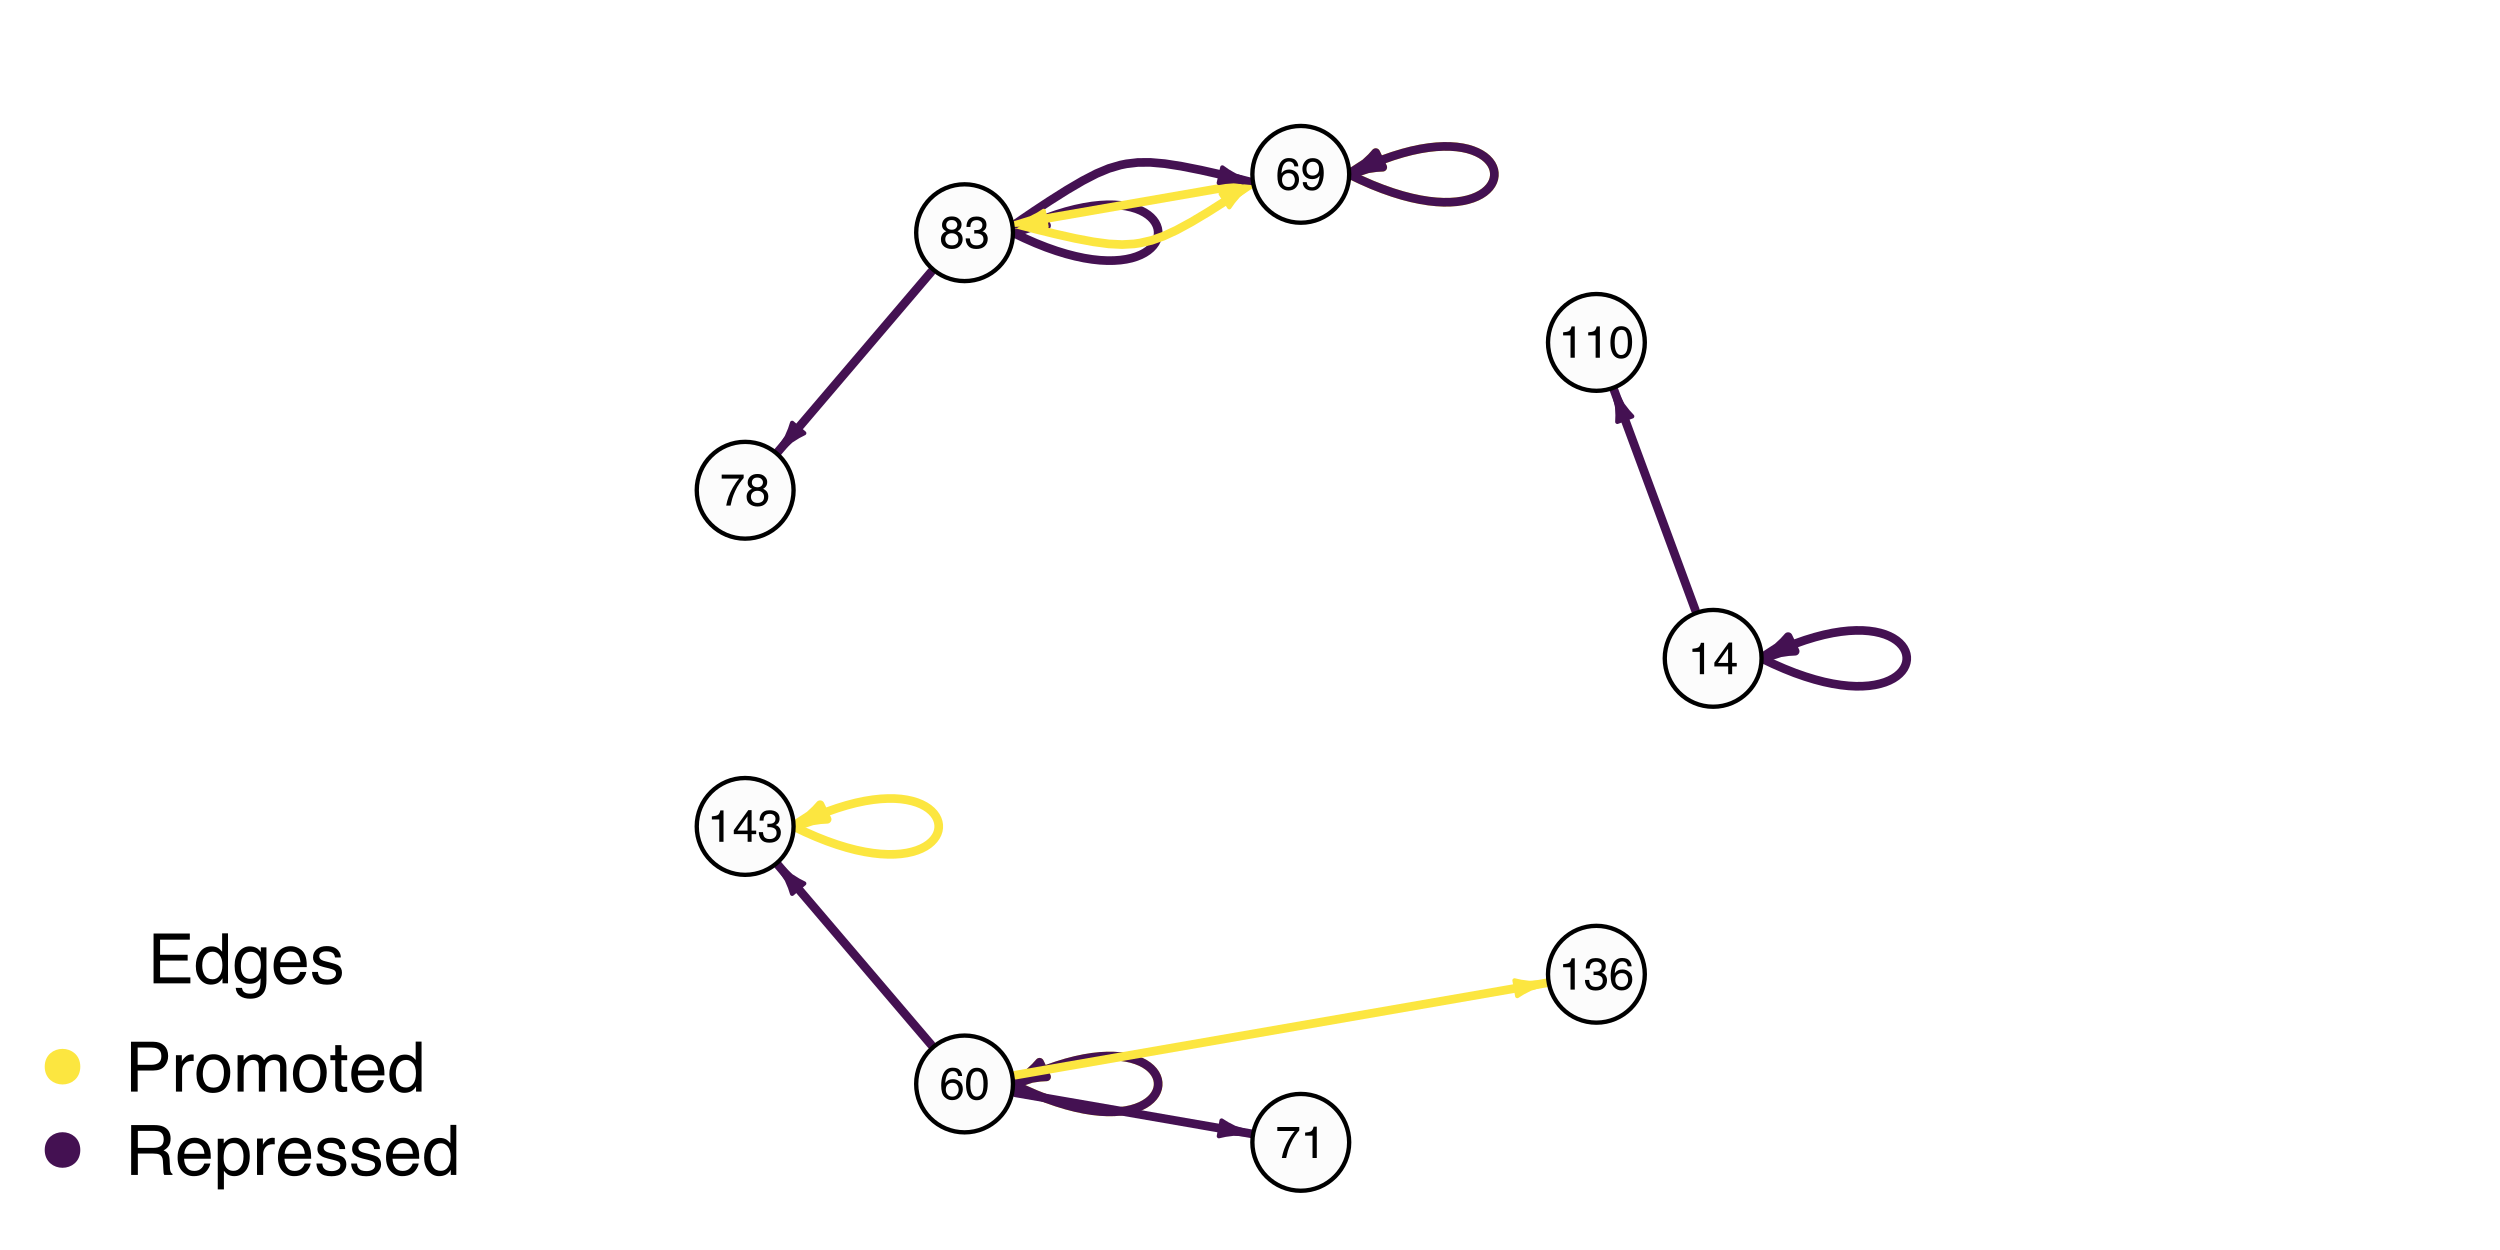 <?xml version="1.0" encoding="UTF-8"?>
<svg xmlns="http://www.w3.org/2000/svg" xmlns:xlink="http://www.w3.org/1999/xlink" width="432pt" height="216pt" viewBox="0 0 432 216" version="1.1">
<defs>
<g>
<symbol overflow="visible" id="glyph0-0">
<path style="stroke:none;" d="M 0.25 0 L 0.25 -5.594 L 4.688 -5.594 L 4.688 0 Z M 3.984 -0.703 L 3.984 -4.891 L 0.953 -4.891 L 0.953 -0.703 Z M 3.984 -0.703 "/>
</symbol>
<symbol overflow="visible" id="glyph0-1">
<path style="stroke:none;" d="M 0.75 -3.859 L 0.75 -4.391 C 1.238 -4.43 1.582 -4.508 1.781 -4.625 C 1.977 -4.738 2.125 -5.004 2.219 -5.422 L 2.766 -5.422 L 2.766 0 L 2.031 0 L 2.031 -3.859 Z M 0.75 -3.859 "/>
</symbol>
<symbol overflow="visible" id="glyph0-2">
<path style="stroke:none;" d="M 2.578 -1.938 L 2.578 -4.406 L 0.828 -1.938 Z M 2.594 0 L 2.594 -1.328 L 0.203 -1.328 L 0.203 -2 L 2.703 -5.469 L 3.281 -5.469 L 3.281 -1.938 L 4.078 -1.938 L 4.078 -1.328 L 3.281 -1.328 L 3.281 0 Z M 2.594 0 "/>
</symbol>
<symbol overflow="visible" id="glyph0-3">
<path style="stroke:none;" d="M 2.109 -5.453 C 2.816 -5.453 3.328 -5.16 3.641 -4.578 C 3.879 -4.129 4 -3.516 4 -2.734 C 4 -1.992 3.891 -1.379 3.672 -0.891 C 3.348 -0.191 2.828 0.156 2.109 0.156 C 1.453 0.156 0.961 -0.129 0.641 -0.703 C 0.379 -1.18 0.25 -1.816 0.25 -2.609 C 0.25 -3.234 0.328 -3.766 0.484 -4.203 C 0.785 -5.035 1.328 -5.453 2.109 -5.453 Z M 2.094 -0.469 C 2.457 -0.469 2.742 -0.625 2.953 -0.938 C 3.16 -1.258 3.266 -1.848 3.266 -2.703 C 3.266 -3.328 3.188 -3.836 3.031 -4.234 C 2.883 -4.629 2.594 -4.828 2.156 -4.828 C 1.75 -4.828 1.453 -4.641 1.266 -4.266 C 1.078 -3.891 0.984 -3.332 0.984 -2.594 C 0.984 -2.031 1.047 -1.582 1.172 -1.25 C 1.348 -0.727 1.656 -0.469 2.094 -0.469 Z M 2.094 -0.469 "/>
</symbol>
<symbol overflow="visible" id="glyph0-4">
<path style="stroke:none;" d="M 2.281 -5.469 C 2.883 -5.469 3.305 -5.312 3.547 -5 C 3.785 -4.688 3.906 -4.363 3.906 -4.031 L 3.234 -4.031 C 3.191 -4.238 3.129 -4.406 3.047 -4.531 C 2.879 -4.758 2.629 -4.875 2.297 -4.875 C 1.91 -4.875 1.602 -4.695 1.375 -4.344 C 1.156 -3.988 1.031 -3.484 1 -2.828 C 1.156 -3.055 1.352 -3.227 1.594 -3.344 C 1.812 -3.438 2.055 -3.484 2.328 -3.484 C 2.785 -3.484 3.18 -3.336 3.516 -3.047 C 3.859 -2.754 4.031 -2.32 4.031 -1.75 C 4.031 -1.25 3.867 -0.805 3.547 -0.422 C 3.223 -0.047 2.766 0.141 2.172 0.141 C 1.66 0.141 1.219 -0.051 0.844 -0.438 C 0.477 -0.82 0.297 -1.473 0.297 -2.391 C 0.297 -3.066 0.379 -3.645 0.547 -4.125 C 0.859 -5.02 1.438 -5.469 2.281 -5.469 Z M 2.234 -0.469 C 2.586 -0.469 2.852 -0.586 3.031 -0.828 C 3.219 -1.078 3.312 -1.363 3.312 -1.688 C 3.312 -1.969 3.227 -2.234 3.062 -2.484 C 2.906 -2.734 2.617 -2.859 2.203 -2.859 C 1.898 -2.859 1.641 -2.758 1.422 -2.562 C 1.203 -2.375 1.094 -2.082 1.094 -1.688 C 1.094 -1.344 1.191 -1.051 1.391 -0.812 C 1.586 -0.582 1.867 -0.469 2.234 -0.469 Z M 2.234 -0.469 "/>
</symbol>
<symbol overflow="visible" id="glyph0-5">
<path style="stroke:none;" d="M 1.031 -1.312 C 1.051 -0.938 1.195 -0.676 1.469 -0.531 C 1.613 -0.457 1.773 -0.422 1.953 -0.422 C 2.273 -0.422 2.551 -0.555 2.781 -0.828 C 3.008 -1.098 3.176 -1.648 3.281 -2.484 C 3.125 -2.242 2.93 -2.07 2.703 -1.969 C 2.484 -1.875 2.242 -1.828 1.984 -1.828 C 1.461 -1.828 1.047 -1.988 0.734 -2.312 C 0.43 -2.645 0.281 -3.07 0.281 -3.594 C 0.281 -4.082 0.43 -4.516 0.734 -4.891 C 1.035 -5.266 1.477 -5.453 2.062 -5.453 C 2.863 -5.453 3.414 -5.098 3.719 -4.391 C 3.883 -3.992 3.969 -3.5 3.969 -2.906 C 3.969 -2.238 3.863 -1.648 3.656 -1.141 C 3.32 -0.273 2.758 0.156 1.969 0.156 C 1.438 0.156 1.031 0.016 0.75 -0.266 C 0.477 -0.547 0.344 -0.895 0.344 -1.312 Z M 2.078 -2.438 C 2.348 -2.438 2.594 -2.523 2.812 -2.703 C 3.039 -2.879 3.156 -3.191 3.156 -3.641 C 3.156 -4.047 3.051 -4.344 2.844 -4.531 C 2.645 -4.727 2.391 -4.828 2.078 -4.828 C 1.742 -4.828 1.477 -4.711 1.281 -4.484 C 1.082 -4.266 0.984 -3.969 0.984 -3.594 C 0.984 -3.238 1.066 -2.957 1.234 -2.75 C 1.41 -2.539 1.691 -2.438 2.078 -2.438 Z M 2.078 -2.438 "/>
</symbol>
<symbol overflow="visible" id="glyph0-6">
<path style="stroke:none;" d="M 2.125 -3.172 C 2.426 -3.172 2.66 -3.254 2.828 -3.422 C 2.992 -3.586 3.078 -3.789 3.078 -4.031 C 3.078 -4.227 2.992 -4.41 2.828 -4.578 C 2.672 -4.754 2.426 -4.844 2.094 -4.844 C 1.77 -4.844 1.531 -4.754 1.375 -4.578 C 1.227 -4.41 1.156 -4.211 1.156 -3.984 C 1.156 -3.723 1.25 -3.52 1.438 -3.375 C 1.633 -3.238 1.863 -3.172 2.125 -3.172 Z M 2.156 -0.469 C 2.477 -0.469 2.742 -0.551 2.953 -0.719 C 3.16 -0.895 3.266 -1.156 3.266 -1.5 C 3.266 -1.844 3.156 -2.102 2.938 -2.281 C 2.727 -2.469 2.453 -2.562 2.109 -2.562 C 1.785 -2.562 1.52 -2.469 1.312 -2.281 C 1.102 -2.102 1 -1.848 1 -1.516 C 1 -1.234 1.094 -0.988 1.281 -0.781 C 1.469 -0.57 1.758 -0.469 2.156 -0.469 Z M 1.188 -2.906 C 1 -2.988 0.852 -3.082 0.75 -3.188 C 0.539 -3.395 0.438 -3.66 0.438 -3.984 C 0.438 -4.391 0.582 -4.738 0.875 -5.031 C 1.176 -5.32 1.598 -5.469 2.141 -5.469 C 2.66 -5.469 3.066 -5.328 3.359 -5.047 C 3.66 -4.773 3.812 -4.457 3.812 -4.094 C 3.812 -3.75 3.723 -3.473 3.547 -3.266 C 3.453 -3.141 3.305 -3.02 3.109 -2.906 C 3.328 -2.801 3.504 -2.68 3.641 -2.547 C 3.879 -2.297 4 -1.969 4 -1.562 C 4 -1.082 3.836 -0.676 3.516 -0.344 C 3.191 -0.008 2.734 0.156 2.141 0.156 C 1.609 0.156 1.16 0.016 0.797 -0.266 C 0.43 -0.555 0.25 -0.977 0.25 -1.531 C 0.25 -1.852 0.328 -2.129 0.484 -2.359 C 0.641 -2.598 0.875 -2.781 1.188 -2.906 Z M 1.188 -2.906 "/>
</symbol>
<symbol overflow="visible" id="glyph0-7">
<path style="stroke:none;" d="M 2.031 0.156 C 1.383 0.156 0.914 -0.02 0.625 -0.375 C 0.332 -0.727 0.188 -1.16 0.188 -1.672 L 0.906 -1.672 C 0.938 -1.316 1 -1.062 1.094 -0.906 C 1.27 -0.613 1.594 -0.469 2.062 -0.469 C 2.426 -0.469 2.719 -0.562 2.938 -0.75 C 3.156 -0.945 3.266 -1.203 3.266 -1.516 C 3.266 -1.891 3.145 -2.148 2.906 -2.297 C 2.676 -2.453 2.359 -2.531 1.953 -2.531 C 1.91 -2.531 1.863 -2.523 1.812 -2.516 C 1.77 -2.516 1.723 -2.516 1.672 -2.516 L 1.672 -3.125 C 1.742 -3.113 1.801 -3.109 1.844 -3.109 C 1.895 -3.109 1.953 -3.109 2.016 -3.109 C 2.266 -3.109 2.473 -3.145 2.641 -3.219 C 2.93 -3.363 3.078 -3.617 3.078 -3.984 C 3.078 -4.254 2.977 -4.461 2.781 -4.609 C 2.594 -4.754 2.367 -4.828 2.109 -4.828 C 1.648 -4.828 1.336 -4.676 1.172 -4.375 C 1.066 -4.207 1.008 -3.969 1 -3.656 L 0.328 -3.656 C 0.328 -4.062 0.406 -4.41 0.562 -4.703 C 0.844 -5.203 1.336 -5.453 2.047 -5.453 C 2.598 -5.453 3.023 -5.328 3.328 -5.078 C 3.629 -4.836 3.781 -4.484 3.781 -4.016 C 3.781 -3.68 3.691 -3.41 3.516 -3.203 C 3.398 -3.066 3.254 -2.961 3.078 -2.891 C 3.367 -2.816 3.594 -2.664 3.75 -2.438 C 3.914 -2.207 4 -1.93 4 -1.609 C 4 -1.086 3.828 -0.66 3.484 -0.328 C 3.141 -0.004 2.656 0.156 2.031 0.156 Z M 2.031 0.156 "/>
</symbol>
<symbol overflow="visible" id="glyph0-8">
<path style="stroke:none;" d="M 4.078 -5.359 L 4.078 -4.766 C 3.898 -4.586 3.664 -4.289 3.375 -3.875 C 3.082 -3.457 2.828 -3.004 2.609 -2.516 C 2.391 -2.035 2.223 -1.602 2.109 -1.219 C 2.035 -0.969 1.938 -0.562 1.812 0 L 1.062 0 C 1.238 -1.039 1.617 -2.078 2.203 -3.109 C 2.547 -3.711 2.91 -4.234 3.297 -4.672 L 0.281 -4.672 L 0.281 -5.359 Z M 4.078 -5.359 "/>
</symbol>
<symbol overflow="visible" id="glyph1-0">
<path style="stroke:none;" d="M 0.391 0 L 0.391 -8.609 L 7.219 -8.609 L 7.219 0 Z M 6.141 -1.078 L 6.141 -7.531 L 1.469 -7.531 L 1.469 -1.078 Z M 6.141 -1.078 "/>
</symbol>
<symbol overflow="visible" id="glyph1-1">
<path style="stroke:none;" d="M 1.031 -8.609 L 7.297 -8.609 L 7.297 -7.547 L 2.156 -7.547 L 2.156 -4.938 L 6.922 -4.938 L 6.922 -3.938 L 2.156 -3.938 L 2.156 -1.031 L 7.391 -1.031 L 7.391 0 L 1.031 0 Z M 4.203 -8.609 Z M 4.203 -8.609 "/>
</symbol>
<symbol overflow="visible" id="glyph1-2">
<path style="stroke:none;" d="M 1.438 -3.062 C 1.438 -2.395 1.578 -1.832 1.859 -1.375 C 2.148 -0.926 2.609 -0.703 3.234 -0.703 C 3.723 -0.703 4.125 -0.91 4.438 -1.328 C 4.758 -1.742 4.922 -2.348 4.922 -3.141 C 4.922 -3.93 4.754 -4.516 4.422 -4.891 C 4.098 -5.273 3.703 -5.469 3.234 -5.469 C 2.703 -5.469 2.27 -5.266 1.938 -4.859 C 1.602 -4.453 1.438 -3.852 1.438 -3.062 Z M 3.031 -6.391 C 3.508 -6.391 3.91 -6.285 4.234 -6.078 C 4.422 -5.961 4.633 -5.758 4.875 -5.469 L 4.875 -8.641 L 5.891 -8.641 L 5.891 0 L 4.938 0 L 4.938 -0.875 C 4.695 -0.488 4.406 -0.207 4.062 -0.031 C 3.727 0.133 3.344 0.219 2.906 0.219 C 2.207 0.219 1.602 -0.07 1.094 -0.656 C 0.582 -1.25 0.328 -2.031 0.328 -3 C 0.328 -3.914 0.562 -4.707 1.031 -5.375 C 1.5 -6.051 2.164 -6.391 3.031 -6.391 Z M 3.031 -6.391 "/>
</symbol>
<symbol overflow="visible" id="glyph1-3">
<path style="stroke:none;" d="M 2.984 -6.391 C 3.484 -6.391 3.914 -6.27 4.281 -6.031 C 4.477 -5.883 4.68 -5.68 4.891 -5.422 L 4.891 -6.219 L 5.859 -6.219 L 5.859 -0.516 C 5.859 0.285 5.742 0.914 5.516 1.375 C 5.078 2.227 4.25 2.656 3.031 2.656 C 2.352 2.656 1.785 2.504 1.328 2.203 C 0.867 1.898 0.609 1.426 0.547 0.781 L 1.625 0.781 C 1.676 1.062 1.773 1.281 1.922 1.438 C 2.16 1.664 2.535 1.781 3.047 1.781 C 3.859 1.781 4.391 1.492 4.641 0.922 C 4.785 0.586 4.852 -0.008 4.844 -0.875 C 4.633 -0.551 4.379 -0.312 4.078 -0.156 C 3.785 0 3.395 0.078 2.906 0.078 C 2.227 0.078 1.633 -0.16 1.125 -0.641 C 0.613 -1.129 0.359 -1.93 0.359 -3.047 C 0.359 -4.098 0.613 -4.914 1.125 -5.5 C 1.645 -6.094 2.266 -6.391 2.984 -6.391 Z M 4.891 -3.172 C 4.891 -3.941 4.727 -4.516 4.406 -4.891 C 4.082 -5.266 3.676 -5.453 3.188 -5.453 C 2.438 -5.453 1.926 -5.102 1.656 -4.406 C 1.508 -4.039 1.438 -3.555 1.438 -2.953 C 1.438 -2.242 1.578 -1.703 1.859 -1.328 C 2.148 -0.961 2.539 -0.781 3.031 -0.781 C 3.789 -0.781 4.32 -1.125 4.625 -1.812 C 4.801 -2.195 4.891 -2.648 4.891 -3.172 Z M 3.109 -6.422 Z M 3.109 -6.422 "/>
</symbol>
<symbol overflow="visible" id="glyph1-4">
<path style="stroke:none;" d="M 3.391 -6.422 C 3.836 -6.422 4.27 -6.316 4.688 -6.109 C 5.102 -5.898 5.422 -5.629 5.641 -5.297 C 5.848 -4.973 5.988 -4.602 6.062 -4.188 C 6.125 -3.895 6.156 -3.43 6.156 -2.797 L 1.547 -2.797 C 1.566 -2.16 1.719 -1.648 2 -1.266 C 2.281 -0.879 2.719 -0.688 3.312 -0.688 C 3.863 -0.688 4.301 -0.867 4.625 -1.234 C 4.812 -1.441 4.945 -1.688 5.031 -1.969 L 6.062 -1.969 C 6.039 -1.738 5.953 -1.484 5.797 -1.203 C 5.641 -0.922 5.469 -0.688 5.281 -0.5 C 4.957 -0.188 4.555 0.02 4.078 0.125 C 3.828 0.188 3.539 0.219 3.219 0.219 C 2.438 0.219 1.773 -0.062 1.234 -0.625 C 0.691 -1.195 0.422 -1.992 0.422 -3.016 C 0.422 -4.023 0.691 -4.844 1.234 -5.469 C 1.785 -6.102 2.504 -6.422 3.391 -6.422 Z M 5.062 -3.641 C 5.02 -4.098 4.922 -4.461 4.766 -4.734 C 4.484 -5.242 4.004 -5.5 3.328 -5.5 C 2.836 -5.5 2.426 -5.32 2.094 -4.969 C 1.77 -4.625 1.598 -4.18 1.578 -3.641 Z M 3.281 -6.422 Z M 3.281 -6.422 "/>
</symbol>
<symbol overflow="visible" id="glyph1-5">
<path style="stroke:none;" d="M 1.406 -1.969 C 1.438 -1.613 1.523 -1.344 1.672 -1.156 C 1.93 -0.82 2.391 -0.656 3.047 -0.656 C 3.441 -0.656 3.785 -0.738 4.078 -0.906 C 4.379 -1.07 4.531 -1.332 4.531 -1.688 C 4.531 -1.957 4.41 -2.164 4.172 -2.312 C 4.016 -2.395 3.711 -2.492 3.266 -2.609 L 2.422 -2.812 C 1.891 -2.945 1.5 -3.098 1.25 -3.266 C 0.789 -3.547 0.562 -3.941 0.562 -4.453 C 0.562 -5.047 0.773 -5.523 1.203 -5.891 C 1.629 -6.254 2.207 -6.438 2.938 -6.438 C 3.875 -6.438 4.551 -6.16 4.969 -5.609 C 5.238 -5.254 5.367 -4.875 5.359 -4.469 L 4.359 -4.469 C 4.336 -4.707 4.254 -4.926 4.109 -5.125 C 3.867 -5.395 3.445 -5.531 2.844 -5.531 C 2.445 -5.531 2.145 -5.453 1.938 -5.297 C 1.738 -5.148 1.641 -4.953 1.641 -4.703 C 1.641 -4.43 1.773 -4.211 2.047 -4.047 C 2.203 -3.953 2.43 -3.867 2.734 -3.797 L 3.422 -3.625 C 4.18 -3.438 4.691 -3.258 4.953 -3.094 C 5.359 -2.82 5.562 -2.395 5.562 -1.812 C 5.562 -1.258 5.348 -0.781 4.922 -0.375 C 4.504 0.031 3.863 0.234 3 0.234 C 2.062 0.234 1.395 0.023 1 -0.391 C 0.613 -0.816 0.41 -1.344 0.391 -1.969 Z M 2.953 -6.422 Z M 2.953 -6.422 "/>
</symbol>
<symbol overflow="visible" id="glyph1-6">
<path style="stroke:none;" d="M 1.031 -8.609 L 4.906 -8.609 C 5.664 -8.609 6.281 -8.391 6.75 -7.953 C 7.219 -7.523 7.453 -6.922 7.453 -6.141 C 7.453 -5.473 7.242 -4.891 6.828 -4.391 C 6.41 -3.891 5.77 -3.641 4.906 -3.641 L 2.188 -3.641 L 2.188 0 L 1.031 0 Z M 6.281 -6.141 C 6.281 -6.766 6.047 -7.191 5.578 -7.422 C 5.316 -7.547 4.961 -7.609 4.516 -7.609 L 2.188 -7.609 L 2.188 -4.625 L 4.516 -4.625 C 5.035 -4.625 5.457 -4.734 5.781 -4.953 C 6.113 -5.18 6.281 -5.578 6.281 -6.141 Z M 6.281 -6.141 "/>
</symbol>
<symbol overflow="visible" id="glyph1-7">
<path style="stroke:none;" d="M 0.797 -6.281 L 1.812 -6.281 L 1.812 -5.188 C 1.883 -5.406 2.082 -5.664 2.406 -5.969 C 2.727 -6.27 3.098 -6.422 3.516 -6.422 C 3.535 -6.422 3.566 -6.414 3.609 -6.406 C 3.66 -6.406 3.742 -6.398 3.859 -6.391 L 3.859 -5.281 C 3.797 -5.289 3.738 -5.297 3.688 -5.297 C 3.633 -5.297 3.578 -5.297 3.516 -5.297 C 2.984 -5.297 2.57 -5.125 2.281 -4.781 C 2 -4.445 1.859 -4.055 1.859 -3.609 L 1.859 0 L 0.797 0 Z M 0.797 -6.281 "/>
</symbol>
<symbol overflow="visible" id="glyph1-8">
<path style="stroke:none;" d="M 3.266 -0.688 C 3.961 -0.688 4.441 -0.945 4.703 -1.469 C 4.961 -2 5.094 -2.586 5.094 -3.234 C 5.094 -3.828 5 -4.305 4.812 -4.672 C 4.508 -5.242 4 -5.531 3.281 -5.531 C 2.633 -5.531 2.164 -5.285 1.875 -4.797 C 1.582 -4.305 1.438 -3.711 1.438 -3.016 C 1.438 -2.348 1.582 -1.789 1.875 -1.344 C 2.164 -0.906 2.629 -0.688 3.266 -0.688 Z M 3.312 -6.453 C 4.113 -6.453 4.789 -6.18 5.344 -5.641 C 5.906 -5.109 6.188 -4.316 6.188 -3.266 C 6.188 -2.254 5.941 -1.414 5.453 -0.75 C 4.961 -0.094 4.203 0.234 3.172 0.234 C 2.305 0.234 1.617 -0.055 1.109 -0.641 C 0.598 -1.234 0.344 -2.02 0.344 -3 C 0.344 -4.051 0.609 -4.891 1.141 -5.516 C 1.68 -6.141 2.406 -6.453 3.312 -6.453 Z M 3.266 -6.422 Z M 3.266 -6.422 "/>
</symbol>
<symbol overflow="visible" id="glyph1-9">
<path style="stroke:none;" d="M 0.781 -6.281 L 1.812 -6.281 L 1.812 -5.391 C 2.062 -5.691 2.289 -5.914 2.5 -6.062 C 2.844 -6.301 3.238 -6.422 3.688 -6.422 C 4.188 -6.422 4.586 -6.297 4.891 -6.047 C 5.055 -5.91 5.211 -5.703 5.359 -5.422 C 5.586 -5.766 5.859 -6.016 6.172 -6.172 C 6.492 -6.336 6.852 -6.422 7.25 -6.422 C 8.094 -6.422 8.664 -6.113 8.969 -5.5 C 9.133 -5.176 9.219 -4.734 9.219 -4.172 L 9.219 0 L 8.125 0 L 8.125 -4.359 C 8.125 -4.773 8.02 -5.062 7.812 -5.219 C 7.602 -5.375 7.348 -5.453 7.047 -5.453 C 6.629 -5.453 6.27 -5.312 5.969 -5.031 C 5.676 -4.758 5.531 -4.301 5.531 -3.656 L 5.531 0 L 4.453 0 L 4.453 -4.094 C 4.453 -4.52 4.398 -4.832 4.297 -5.031 C 4.141 -5.32 3.844 -5.469 3.406 -5.469 C 3.008 -5.469 2.645 -5.312 2.312 -5 C 1.988 -4.695 1.828 -4.141 1.828 -3.328 L 1.828 0 L 0.781 0 Z M 0.781 -6.281 "/>
</symbol>
<symbol overflow="visible" id="glyph1-10">
<path style="stroke:none;" d="M 0.984 -8.031 L 2.047 -8.031 L 2.047 -6.281 L 3.047 -6.281 L 3.047 -5.422 L 2.047 -5.422 L 2.047 -1.312 C 2.047 -1.094 2.125 -0.945 2.281 -0.875 C 2.352 -0.832 2.488 -0.812 2.688 -0.812 C 2.738 -0.812 2.789 -0.812 2.844 -0.812 C 2.906 -0.82 2.973 -0.828 3.047 -0.828 L 3.047 0 C 2.93 0.031 2.805 0.051 2.672 0.062 C 2.547 0.082 2.406 0.094 2.25 0.094 C 1.758 0.094 1.426 -0.031 1.25 -0.281 C 1.07 -0.531 0.984 -0.859 0.984 -1.266 L 0.984 -5.422 L 0.141 -5.422 L 0.141 -6.281 L 0.984 -6.281 Z M 0.984 -8.031 "/>
</symbol>
<symbol overflow="visible" id="glyph1-11">
<path style="stroke:none;" d="M 4.922 -4.672 C 5.461 -4.672 5.891 -4.781 6.203 -5 C 6.523 -5.219 6.688 -5.609 6.688 -6.172 C 6.688 -6.785 6.469 -7.207 6.031 -7.438 C 5.789 -7.551 5.469 -7.609 5.062 -7.609 L 2.219 -7.609 L 2.219 -4.672 Z M 1.062 -8.609 L 5.047 -8.609 C 5.703 -8.609 6.238 -8.516 6.656 -8.328 C 7.469 -7.953 7.875 -7.27 7.875 -6.281 C 7.875 -5.77 7.766 -5.348 7.547 -5.016 C 7.336 -4.691 7.039 -4.43 6.656 -4.234 C 7 -4.098 7.254 -3.914 7.422 -3.688 C 7.586 -3.469 7.68 -3.109 7.703 -2.609 L 7.75 -1.453 C 7.758 -1.129 7.785 -0.883 7.828 -0.719 C 7.898 -0.445 8.023 -0.27 8.203 -0.188 L 8.203 0 L 6.781 0 C 6.738 -0.07 6.703 -0.164 6.672 -0.281 C 6.648 -0.406 6.633 -0.633 6.625 -0.969 L 6.547 -2.406 C 6.523 -2.969 6.316 -3.344 5.922 -3.531 C 5.703 -3.633 5.352 -3.688 4.875 -3.688 L 2.219 -3.688 L 2.219 0 L 1.062 0 Z M 1.062 -8.609 "/>
</symbol>
<symbol overflow="visible" id="glyph1-12">
<path style="stroke:none;" d="M 3.422 -0.703 C 3.91 -0.703 4.316 -0.91 4.641 -1.328 C 4.973 -1.742 5.141 -2.359 5.141 -3.172 C 5.141 -3.672 5.066 -4.102 4.922 -4.469 C 4.648 -5.156 4.148 -5.5 3.422 -5.5 C 2.691 -5.5 2.191 -5.133 1.922 -4.406 C 1.773 -4.02 1.703 -3.523 1.703 -2.922 C 1.703 -2.43 1.773 -2.02 1.922 -1.688 C 2.191 -1.031 2.691 -0.703 3.422 -0.703 Z M 0.688 -6.25 L 1.719 -6.25 L 1.719 -5.422 C 1.926 -5.703 2.156 -5.922 2.406 -6.078 C 2.758 -6.305 3.176 -6.422 3.656 -6.422 C 4.375 -6.422 4.977 -6.148 5.469 -5.609 C 5.969 -5.066 6.219 -4.289 6.219 -3.281 C 6.219 -1.906 5.859 -0.926 5.141 -0.344 C 4.691 0.031 4.164 0.219 3.562 0.219 C 3.094 0.219 2.695 0.113 2.375 -0.094 C 2.188 -0.219 1.977 -0.422 1.75 -0.703 L 1.75 2.5 L 0.688 2.5 Z M 0.688 -6.25 "/>
</symbol>
</g>
</defs>
<g id="surface11">
<rect x="0" y="0" width="432" height="216" style="fill:rgb(100%,100%,100%);fill-opacity:1;stroke:none;"/>
<path style="fill:none;stroke-width:1.5;stroke-linecap:round;stroke-linejoin:round;stroke:rgb(98.824%,90.196%,25.098%);stroke-opacity:1;stroke-miterlimit:10;" d="M 233.137 30.125 L 235.145 29.16 L 237.066 28.32 L 238.906 27.594 L 240.664 26.977 L 242.336 26.465 L 243.922 26.051 L 245.426 25.734 L 246.848 25.508 L 248.188 25.363 L 249.441 25.301 L 250.609 25.309 L 251.699 25.391 L 252.699 25.531 L 253.621 25.734 L 254.457 25.992 L 255.207 26.297 L 255.879 26.645 L 256.465 27.031 L 256.965 27.449 L 257.383 27.898 L 257.719 28.367 L 257.969 28.855 L 258.137 29.359 L 258.219 29.867 L 258.219 30.379 L 258.137 30.891 L 257.969 31.391 L 257.719 31.879 L 257.383 32.352 L 256.965 32.797 L 256.465 33.219 L 255.879 33.605 L 255.207 33.953 L 254.457 34.258 L 253.621 34.512 L 252.699 34.715 L 251.699 34.859 L 250.609 34.938 L 249.441 34.949 L 248.188 34.883 L 246.848 34.742 L 245.426 34.512 L 243.922 34.195 L 242.336 33.785 L 240.664 33.273 L 238.906 32.656 L 237.066 31.93 L 235.145 31.086 L 233.137 30.125 "/>
<path style="fill:none;stroke-width:1.5;stroke-linecap:round;stroke-linejoin:round;stroke:rgb(98.824%,90.196%,25.098%);stroke-opacity:1;stroke-miterlimit:10;" d="M 234.625 29.41 L 233.137 30.125 "/>
<path style="fill-rule:nonzero;fill:rgb(98.824%,90.196%,25.098%);fill-opacity:1;stroke-width:1.5;stroke-linecap:round;stroke-linejoin:round;stroke:rgb(98.824%,90.196%,25.098%);stroke-opacity:1;stroke-miterlimit:10;" d="M 237.727 26.371 L 236.961 27.219 L 235.906 28.203 L 233.094 30.031 L 233.184 30.215 L 236.367 29.168 L 237.797 28.961 L 238.938 28.895 Z M 237.727 26.371 "/>
<path style="fill:none;stroke-width:1.5;stroke-linecap:round;stroke-linejoin:round;stroke:rgb(98.824%,90.196%,25.098%);stroke-opacity:1;stroke-miterlimit:10;" d="M 137.129 142.805 L 139.133 141.844 L 141.055 141.004 L 142.895 140.277 L 144.652 139.66 L 146.324 139.148 L 147.91 138.734 L 149.418 138.418 L 150.84 138.191 L 152.176 138.047 L 153.43 137.984 L 154.602 137.992 L 155.688 138.07 L 156.691 138.215 L 157.609 138.418 L 158.445 138.672 L 159.199 138.977 L 159.867 139.324 L 160.453 139.711 L 160.953 140.133 L 161.371 140.578 L 161.707 141.051 L 161.957 141.539 L 162.125 142.043 L 162.207 142.551 L 162.207 143.062 L 162.125 143.57 L 161.957 144.074 L 161.707 144.562 L 161.371 145.031 L 160.953 145.48 L 160.453 145.902 L 159.867 146.289 L 159.199 146.637 L 158.445 146.941 L 157.609 147.195 L 156.691 147.398 L 155.688 147.543 L 154.602 147.621 L 153.43 147.629 L 152.176 147.566 L 150.84 147.422 L 149.418 147.195 L 147.91 146.879 L 146.324 146.465 L 144.652 145.953 L 142.895 145.336 L 141.055 144.609 L 139.133 143.77 L 137.129 142.805 "/>
<path style="fill:none;stroke-width:1.5;stroke-linecap:round;stroke-linejoin:round;stroke:rgb(98.824%,90.196%,25.098%);stroke-opacity:1;stroke-miterlimit:10;" d="M 138.613 142.094 L 137.129 142.805 "/>
<path style="fill-rule:nonzero;fill:rgb(98.824%,90.196%,25.098%);fill-opacity:1;stroke-width:1.5;stroke-linecap:round;stroke-linejoin:round;stroke:rgb(98.824%,90.196%,25.098%);stroke-opacity:1;stroke-miterlimit:10;" d="M 141.715 139.055 L 140.949 139.902 L 139.895 140.887 L 137.082 142.715 L 137.172 142.898 L 140.355 141.852 L 141.785 141.645 L 142.926 141.574 Z M 141.715 139.055 "/>
<path style="fill:none;stroke-width:1.5;stroke-linecap:round;stroke-linejoin:round;stroke:rgb(98.824%,90.196%,25.098%);stroke-opacity:1;stroke-miterlimit:10;" d="M 175.043 187.309 L 177.051 186.348 L 178.973 185.504 L 180.812 184.777 L 182.57 184.16 L 184.242 183.648 L 185.828 183.238 L 187.336 182.918 L 188.754 182.691 L 190.094 182.547 L 191.348 182.484 L 192.52 182.496 L 193.605 182.574 L 194.609 182.719 L 195.527 182.918 L 196.363 183.176 L 197.117 183.48 L 197.785 183.828 L 198.371 184.215 L 198.871 184.633 L 199.289 185.082 L 199.625 185.555 L 199.875 186.043 L 200.043 186.543 L 200.125 187.051 L 200.125 187.566 L 200.043 188.074 L 199.875 188.574 L 199.625 189.062 L 199.289 189.535 L 198.871 189.984 L 198.371 190.402 L 197.785 190.789 L 197.117 191.137 L 196.363 191.441 L 195.527 191.699 L 194.609 191.898 L 193.605 192.043 L 192.52 192.121 L 191.348 192.133 L 190.094 192.07 L 188.754 191.926 L 187.336 191.699 L 185.828 191.379 L 184.242 190.969 L 182.57 190.457 L 180.812 189.84 L 178.973 189.113 L 177.051 188.27 L 175.043 187.309 "/>
<path style="fill:none;stroke-width:1.5;stroke-linecap:round;stroke-linejoin:round;stroke:rgb(98.824%,90.196%,25.098%);stroke-opacity:1;stroke-miterlimit:10;" d="M 176.531 186.594 L 175.043 187.309 "/>
<path style="fill-rule:nonzero;fill:rgb(98.824%,90.196%,25.098%);fill-opacity:1;stroke-width:1.5;stroke-linecap:round;stroke-linejoin:round;stroke:rgb(98.824%,90.196%,25.098%);stroke-opacity:1;stroke-miterlimit:10;" d="M 179.633 183.559 L 178.867 184.402 L 177.812 185.391 L 175 187.215 L 175.09 187.402 L 178.273 186.352 L 179.703 186.145 L 180.844 186.078 Z M 179.633 183.559 "/>
<path style="fill:none;stroke-width:1.5;stroke-linecap:round;stroke-linejoin:round;stroke:rgb(26.667%,6.667%,32.157%);stroke-opacity:1;stroke-miterlimit:10;" d="M 304.398 113.762 L 306.406 112.797 L 308.328 111.957 L 310.168 111.23 L 311.926 110.613 L 313.598 110.102 L 315.184 109.688 L 316.688 109.371 L 318.109 109.145 L 319.449 109 L 320.703 108.938 L 321.871 108.945 L 322.961 109.027 L 323.961 109.168 L 324.883 109.371 L 325.719 109.625 L 326.473 109.93 L 327.141 110.281 L 327.727 110.664 L 328.227 111.086 L 328.645 111.535 L 328.98 112.004 L 329.23 112.492 L 329.398 112.996 L 329.48 113.504 L 329.48 114.016 L 329.398 114.523 L 329.23 115.027 L 328.98 115.516 L 328.645 115.988 L 328.227 116.434 L 327.727 116.855 L 327.141 117.242 L 326.473 117.59 L 325.719 117.895 L 324.883 118.148 L 323.961 118.352 L 322.961 118.496 L 321.871 118.574 L 320.703 118.586 L 319.449 118.52 L 318.109 118.375 L 316.688 118.148 L 315.184 117.832 L 313.598 117.418 L 311.926 116.906 L 310.168 116.293 L 308.328 115.562 L 306.406 114.723 L 304.398 113.762 "/>
<path style="fill:none;stroke-width:1.5;stroke-linecap:round;stroke-linejoin:round;stroke:rgb(26.667%,6.667%,32.157%);stroke-opacity:1;stroke-miterlimit:10;" d="M 305.887 113.047 L 304.398 113.762 "/>
<path style="fill-rule:nonzero;fill:rgb(26.667%,6.667%,32.157%);fill-opacity:1;stroke-width:1.5;stroke-linecap:round;stroke-linejoin:round;stroke:rgb(26.667%,6.667%,32.157%);stroke-opacity:1;stroke-miterlimit:10;" d="M 308.988 110.008 L 308.223 110.855 L 307.168 111.84 L 304.355 113.668 L 304.445 113.852 L 307.629 112.805 L 309.059 112.598 L 310.199 112.531 Z M 308.988 110.008 "/>
<path style="fill:none;stroke-width:1.5;stroke-linecap:round;stroke-linejoin:round;stroke:rgb(26.667%,6.667%,32.157%);stroke-opacity:1;stroke-miterlimit:10;" d="M 233.137 30.125 L 235.145 29.16 L 237.066 28.32 L 238.906 27.594 L 240.664 26.977 L 242.336 26.465 L 243.922 26.051 L 245.426 25.734 L 246.848 25.508 L 248.188 25.363 L 249.441 25.301 L 250.609 25.309 L 251.699 25.391 L 252.699 25.531 L 253.621 25.734 L 254.457 25.992 L 255.207 26.297 L 255.879 26.645 L 256.465 27.031 L 256.965 27.449 L 257.383 27.898 L 257.719 28.367 L 257.969 28.855 L 258.137 29.359 L 258.219 29.867 L 258.219 30.379 L 258.137 30.891 L 257.969 31.391 L 257.719 31.879 L 257.383 32.352 L 256.965 32.797 L 256.465 33.219 L 255.879 33.605 L 255.207 33.953 L 254.457 34.258 L 253.621 34.512 L 252.699 34.715 L 251.699 34.859 L 250.609 34.938 L 249.441 34.949 L 248.188 34.883 L 246.848 34.742 L 245.426 34.512 L 243.922 34.195 L 242.336 33.785 L 240.664 33.273 L 238.906 32.656 L 237.066 31.93 L 235.145 31.086 L 233.137 30.125 "/>
<path style="fill:none;stroke-width:1.5;stroke-linecap:round;stroke-linejoin:round;stroke:rgb(26.667%,6.667%,32.157%);stroke-opacity:1;stroke-miterlimit:10;" d="M 234.625 29.41 L 233.137 30.125 "/>
<path style="fill-rule:nonzero;fill:rgb(26.667%,6.667%,32.157%);fill-opacity:1;stroke-width:1.5;stroke-linecap:round;stroke-linejoin:round;stroke:rgb(26.667%,6.667%,32.157%);stroke-opacity:1;stroke-miterlimit:10;" d="M 237.727 26.371 L 236.961 27.219 L 235.906 28.203 L 233.094 30.031 L 233.184 30.215 L 236.367 29.168 L 237.797 28.961 L 238.938 28.895 Z M 237.727 26.371 "/>
<path style="fill:none;stroke-width:1.5;stroke-linecap:round;stroke-linejoin:round;stroke:rgb(26.667%,6.667%,32.157%);stroke-opacity:1;stroke-miterlimit:10;" d="M 175.043 40.211 L 177.051 39.25 L 178.973 38.406 L 180.812 37.68 L 182.57 37.062 L 184.242 36.551 L 185.828 36.141 L 187.336 35.824 L 188.754 35.594 L 190.094 35.453 L 191.348 35.387 L 192.52 35.398 L 193.605 35.477 L 194.609 35.621 L 195.527 35.824 L 196.363 36.078 L 197.117 36.383 L 197.785 36.73 L 198.371 37.117 L 198.871 37.535 L 199.289 37.984 L 199.625 38.457 L 199.875 38.945 L 200.043 39.445 L 200.125 39.957 L 200.125 40.469 L 200.043 40.977 L 199.875 41.477 L 199.625 41.969 L 199.289 42.438 L 198.871 42.887 L 198.371 43.305 L 197.785 43.691 L 197.117 44.039 L 196.363 44.344 L 195.527 44.602 L 194.609 44.801 L 193.605 44.945 L 192.52 45.023 L 191.348 45.035 L 190.094 44.973 L 188.754 44.828 L 187.336 44.602 L 185.828 44.281 L 184.242 43.871 L 182.57 43.359 L 180.812 42.742 L 178.973 42.016 L 177.051 41.172 L 175.043 40.211 "/>
<path style="fill:none;stroke-width:1.5;stroke-linecap:round;stroke-linejoin:round;stroke:rgb(26.667%,6.667%,32.157%);stroke-opacity:1;stroke-miterlimit:10;" d="M 176.531 39.5 L 175.043 40.211 "/>
<path style="fill-rule:nonzero;fill:rgb(26.667%,6.667%,32.157%);fill-opacity:1;stroke-width:1.5;stroke-linecap:round;stroke-linejoin:round;stroke:rgb(26.667%,6.667%,32.157%);stroke-opacity:1;stroke-miterlimit:10;" d="M 179.633 36.461 L 178.867 37.309 L 177.812 38.293 L 175 40.121 L 175.09 40.305 L 178.273 39.254 L 179.703 39.047 L 180.844 38.98 Z M 179.633 36.461 "/>
<path style="fill:none;stroke-width:1.5;stroke-linecap:round;stroke-linejoin:round;stroke:rgb(26.667%,6.667%,32.157%);stroke-opacity:1;stroke-miterlimit:10;" d="M 175.043 187.309 L 177.051 186.348 L 178.973 185.504 L 180.812 184.777 L 182.57 184.16 L 184.242 183.648 L 185.828 183.238 L 187.336 182.918 L 188.754 182.691 L 190.094 182.547 L 191.348 182.484 L 192.52 182.496 L 193.605 182.574 L 194.609 182.719 L 195.527 182.918 L 196.363 183.176 L 197.117 183.48 L 197.785 183.828 L 198.371 184.215 L 198.871 184.633 L 199.289 185.082 L 199.625 185.555 L 199.875 186.043 L 200.043 186.543 L 200.125 187.051 L 200.125 187.566 L 200.043 188.074 L 199.875 188.574 L 199.625 189.062 L 199.289 189.535 L 198.871 189.984 L 198.371 190.402 L 197.785 190.789 L 197.117 191.137 L 196.363 191.441 L 195.527 191.699 L 194.609 191.898 L 193.605 192.043 L 192.52 192.121 L 191.348 192.133 L 190.094 192.07 L 188.754 191.926 L 187.336 191.699 L 185.828 191.379 L 184.242 190.969 L 182.57 190.457 L 180.812 189.84 L 178.973 189.113 L 177.051 188.27 L 175.043 187.309 "/>
<path style="fill:none;stroke-width:1.5;stroke-linecap:round;stroke-linejoin:round;stroke:rgb(26.667%,6.667%,32.157%);stroke-opacity:1;stroke-miterlimit:10;" d="M 176.531 186.594 L 175.043 187.309 "/>
<path style="fill-rule:nonzero;fill:rgb(26.667%,6.667%,32.157%);fill-opacity:1;stroke-width:1.5;stroke-linecap:round;stroke-linejoin:round;stroke:rgb(26.667%,6.667%,32.157%);stroke-opacity:1;stroke-miterlimit:10;" d="M 179.633 183.559 L 178.867 184.402 L 177.812 185.391 L 175 187.215 L 175.09 187.402 L 178.273 186.352 L 179.703 186.145 L 180.844 186.078 Z M 179.633 183.559 "/>
<path style="fill:none;stroke-width:1.5;stroke-linecap:round;stroke-linejoin:round;stroke:rgb(98.824%,90.196%,25.098%);stroke-opacity:1;stroke-miterlimit:10;" d="M 215.965 31.652 L 174.922 38.781 "/>
<path style="fill:none;stroke-width:1.5;stroke-linecap:round;stroke-linejoin:round;stroke:rgb(98.824%,90.196%,25.098%);stroke-opacity:1;stroke-miterlimit:10;" d="M 175.488 38.684 L 175.68 38.734 L 176.805 39.035 L 179.172 39.648 L 182.391 40.438 L 185.793 41.199 L 188.914 41.785 L 191.594 42.145 L 193.898 42.262 L 195.969 42.145 L 197.012 41.992 L 198.969 41.543 L 201.004 40.824 L 203.262 39.785 L 205.844 38.383 L 208.75 36.645 L 211.734 34.75 L 214.297 33.066 L 215.918 31.977 L 216.496 31.582 L 216.535 31.555 "/>
<path style="fill:none;stroke-width:1.5;stroke-linecap:round;stroke-linejoin:round;stroke:rgb(98.824%,90.196%,25.098%);stroke-opacity:1;stroke-miterlimit:10;" d="M 175.488 185.777 L 267.621 169.781 "/>
<path style="fill:none;stroke-width:1.5;stroke-linecap:round;stroke-linejoin:round;stroke:rgb(26.667%,6.667%,32.157%);stroke-opacity:1;stroke-miterlimit:10;" d="M 292.938 105.375 L 278.762 67.016 "/>
<path style="fill:none;stroke-width:1.5;stroke-linecap:round;stroke-linejoin:round;stroke:rgb(26.667%,6.667%,32.157%);stroke-opacity:1;stroke-miterlimit:10;" d="M 175.488 38.684 L 175.648 38.57 L 176.609 37.902 L 178.629 36.527 L 181.395 34.703 L 184.344 32.84 L 187.082 31.234 L 189.484 29.992 L 191.613 29.105 L 193.602 28.52 L 194.633 28.309 L 196.629 28.074 L 198.789 28.062 L 201.262 28.277 L 204.168 28.73 L 207.488 29.387 L 210.938 30.164 L 213.918 30.887 L 215.812 31.367 L 216.488 31.543 L 216.535 31.555 "/>
<path style="fill:none;stroke-width:1.5;stroke-linecap:round;stroke-linejoin:round;stroke:rgb(26.667%,6.667%,32.157%);stroke-opacity:1;stroke-miterlimit:10;" d="M 160.883 47.016 L 134.188 78.348 "/>
<path style="fill:none;stroke-width:1.5;stroke-linecap:round;stroke-linejoin:round;stroke:rgb(26.667%,6.667%,32.157%);stroke-opacity:1;stroke-miterlimit:10;" d="M 175.488 188.84 L 216.535 195.965 "/>
<path style="fill:none;stroke-width:1.5;stroke-linecap:round;stroke-linejoin:round;stroke:rgb(26.667%,6.667%,32.157%);stroke-opacity:1;stroke-miterlimit:10;" d="M 160.883 180.504 L 134.188 149.172 "/>
<path style="fill-rule:nonzero;fill:rgb(98.824%,90.196%,25.098%);fill-opacity:1;stroke-width:0.75;stroke-linecap:round;stroke-linejoin:round;stroke:rgb(98.824%,90.196%,25.098%);stroke-opacity:1;stroke-miterlimit:10;" d="M 180.363 36.445 L 179.395 37.055 L 178.113 37.715 L 174.91 38.711 L 174.934 38.852 L 178.285 38.707 L 179.715 38.898 L 180.832 39.145 Z M 180.363 36.445 "/>
<path style="fill-rule:nonzero;fill:rgb(98.824%,90.196%,25.098%);fill-opacity:1;stroke-width:0.75;stroke-linecap:round;stroke-linejoin:round;stroke:rgb(98.824%,90.196%,25.098%);stroke-opacity:1;stroke-miterlimit:10;" d="M 212.418 35.809 L 213.074 34.875 L 214.004 33.77 L 216.574 31.613 L 216.496 31.492 L 213.461 32.922 L 212.066 33.297 L 210.945 33.504 Z M 212.418 35.809 "/>
<path style="fill-rule:nonzero;fill:rgb(98.824%,90.196%,25.098%);fill-opacity:1;stroke-width:0.75;stroke-linecap:round;stroke-linejoin:round;stroke:rgb(98.824%,90.196%,25.098%);stroke-opacity:1;stroke-miterlimit:10;" d="M 262.18 172.113 L 263.148 171.508 L 264.43 170.848 L 267.633 169.852 L 267.609 169.711 L 264.258 169.852 L 262.828 169.664 L 261.711 169.418 Z M 262.18 172.113 "/>
<path style="fill-rule:nonzero;fill:rgb(26.667%,6.667%,32.157%);fill-opacity:1;stroke-width:0.75;stroke-linecap:round;stroke-linejoin:round;stroke:rgb(26.667%,6.667%,32.157%);stroke-opacity:1;stroke-miterlimit:10;" d="M 282.039 71.945 L 281.27 71.102 L 280.387 69.961 L 278.828 66.992 L 278.691 67.039 L 279.441 70.309 L 279.512 71.75 L 279.473 72.891 Z M 282.039 71.945 "/>
<path style="fill-rule:nonzero;fill:rgb(26.667%,6.667%,32.157%);fill-opacity:1;stroke-width:0.75;stroke-linecap:round;stroke-linejoin:round;stroke:rgb(26.667%,6.667%,32.157%);stroke-opacity:1;stroke-miterlimit:10;" d="M 210.613 31.605 L 211.742 31.418 L 213.18 31.305 L 216.52 31.625 L 216.551 31.484 L 213.406 30.324 L 212.156 29.594 L 211.223 28.938 Z M 210.613 31.605 "/>
<path style="fill-rule:nonzero;fill:rgb(26.667%,6.667%,32.157%);fill-opacity:1;stroke-width:0.75;stroke-linecap:round;stroke-linejoin:round;stroke:rgb(26.667%,6.667%,32.157%);stroke-opacity:1;stroke-miterlimit:10;" d="M 136.883 73.074 L 136.527 74.16 L 135.961 75.488 L 134.133 78.301 L 134.242 78.395 L 136.727 76.145 L 137.949 75.375 L 138.965 74.852 Z M 136.883 73.074 "/>
<path style="fill-rule:nonzero;fill:rgb(26.667%,6.667%,32.157%);fill-opacity:1;stroke-width:0.75;stroke-linecap:round;stroke-linejoin:round;stroke:rgb(26.667%,6.667%,32.157%);stroke-opacity:1;stroke-miterlimit:10;" d="M 210.625 196.328 L 211.742 196.082 L 213.172 195.895 L 216.523 196.035 L 216.547 195.895 L 213.344 194.898 L 212.062 194.238 L 211.094 193.633 Z M 210.625 196.328 "/>
<path style="fill-rule:nonzero;fill:rgb(26.667%,6.667%,32.157%);fill-opacity:1;stroke-width:0.75;stroke-linecap:round;stroke-linejoin:round;stroke:rgb(26.667%,6.667%,32.157%);stroke-opacity:1;stroke-miterlimit:10;" d="M 138.965 152.668 L 137.949 152.145 L 136.727 151.379 L 134.242 149.125 L 134.133 149.219 L 135.961 152.031 L 136.527 153.359 L 136.883 154.445 Z M 138.965 152.668 "/>
<path style="fill-rule:nonzero;fill:rgb(98.824%,98.824%,98.824%);fill-opacity:1;stroke-width:0.75;stroke-linecap:round;stroke-linejoin:round;stroke:rgb(0%,0%,0%);stroke-opacity:1;stroke-miterlimit:10;" d="M 304.398 113.762 C 304.398 118.379 300.656 122.125 296.035 122.125 C 291.418 122.125 287.672 118.379 287.672 113.762 C 287.672 109.141 291.418 105.395 296.035 105.395 C 300.656 105.395 304.398 109.141 304.398 113.762 "/>
<path style="fill-rule:nonzero;fill:rgb(98.824%,98.824%,98.824%);fill-opacity:1;stroke-width:0.75;stroke-linecap:round;stroke-linejoin:round;stroke:rgb(0%,0%,0%);stroke-opacity:1;stroke-miterlimit:10;" d="M 284.223 59.172 C 284.223 63.789 280.48 67.535 275.859 67.535 C 271.242 67.535 267.496 63.789 267.496 59.172 C 267.496 54.551 271.242 50.805 275.859 50.805 C 280.48 50.805 284.223 54.551 284.223 59.172 "/>
<path style="fill-rule:nonzero;fill:rgb(98.824%,98.824%,98.824%);fill-opacity:1;stroke-width:0.75;stroke-linecap:round;stroke-linejoin:round;stroke:rgb(0%,0%,0%);stroke-opacity:1;stroke-miterlimit:10;" d="M 233.137 30.125 C 233.137 34.742 229.395 38.488 224.773 38.488 C 220.156 38.488 216.41 34.742 216.41 30.125 C 216.41 25.504 220.156 21.762 224.773 21.762 C 229.395 21.762 233.137 25.504 233.137 30.125 "/>
<path style="fill-rule:nonzero;fill:rgb(98.824%,98.824%,98.824%);fill-opacity:1;stroke-width:0.75;stroke-linecap:round;stroke-linejoin:round;stroke:rgb(0%,0%,0%);stroke-opacity:1;stroke-miterlimit:10;" d="M 175.043 40.211 C 175.043 44.832 171.301 48.574 166.68 48.574 C 162.062 48.574 158.316 44.832 158.316 40.211 C 158.316 35.594 162.062 31.848 166.68 31.848 C 171.301 31.848 175.043 35.594 175.043 40.211 "/>
<path style="fill-rule:nonzero;fill:rgb(98.824%,98.824%,98.824%);fill-opacity:1;stroke-width:0.75;stroke-linecap:round;stroke-linejoin:round;stroke:rgb(0%,0%,0%);stroke-opacity:1;stroke-miterlimit:10;" d="M 137.129 84.715 C 137.129 89.332 133.383 93.078 128.762 93.078 C 124.145 93.078 120.398 89.332 120.398 84.715 C 120.398 80.094 124.145 76.352 128.762 76.352 C 133.383 76.352 137.129 80.094 137.129 84.715 "/>
<path style="fill-rule:nonzero;fill:rgb(98.824%,98.824%,98.824%);fill-opacity:1;stroke-width:0.75;stroke-linecap:round;stroke-linejoin:round;stroke:rgb(0%,0%,0%);stroke-opacity:1;stroke-miterlimit:10;" d="M 137.129 142.805 C 137.129 147.426 133.383 151.172 128.762 151.172 C 124.145 151.172 120.398 147.426 120.398 142.805 C 120.398 138.188 124.145 134.441 128.762 134.441 C 133.383 134.441 137.129 138.188 137.129 142.805 "/>
<path style="fill-rule:nonzero;fill:rgb(98.824%,98.824%,98.824%);fill-opacity:1;stroke-width:0.75;stroke-linecap:round;stroke-linejoin:round;stroke:rgb(0%,0%,0%);stroke-opacity:1;stroke-miterlimit:10;" d="M 175.043 187.309 C 175.043 191.926 171.301 195.672 166.68 195.672 C 162.062 195.672 158.316 191.926 158.316 187.309 C 158.316 182.691 162.062 178.945 166.68 178.945 C 171.301 178.945 175.043 182.691 175.043 187.309 "/>
<path style="fill-rule:nonzero;fill:rgb(98.824%,98.824%,98.824%);fill-opacity:1;stroke-width:0.75;stroke-linecap:round;stroke-linejoin:round;stroke:rgb(0%,0%,0%);stroke-opacity:1;stroke-miterlimit:10;" d="M 233.137 197.395 C 233.137 202.016 229.395 205.762 224.773 205.762 C 220.156 205.762 216.41 202.016 216.41 197.395 C 216.41 192.777 220.156 189.031 224.773 189.031 C 229.395 189.031 233.137 192.777 233.137 197.395 "/>
<path style="fill-rule:nonzero;fill:rgb(98.824%,98.824%,98.824%);fill-opacity:1;stroke-width:0.75;stroke-linecap:round;stroke-linejoin:round;stroke:rgb(0%,0%,0%);stroke-opacity:1;stroke-miterlimit:10;" d="M 284.223 168.352 C 284.223 172.969 280.48 176.715 275.859 176.715 C 271.242 176.715 267.496 172.969 267.496 168.352 C 267.496 163.73 271.242 159.984 275.859 159.984 C 280.48 159.984 284.223 163.73 284.223 168.352 "/>
<g style="fill:rgb(0%,0%,0%);fill-opacity:1;">
  <use xlink:href="#glyph0-1" x="291.699" y="116.496"/>
  <use xlink:href="#glyph0-2" x="296.035" y="116.496"/>
</g>
<g style="fill:rgb(0%,0%,0%);fill-opacity:1;">
  <use xlink:href="#glyph0-1" x="269.355" y="61.82"/>
  <use xlink:href="#glyph0-1" x="273.692" y="61.82"/>
  <use xlink:href="#glyph0-3" x="278.028" y="61.82"/>
</g>
<g style="fill:rgb(0%,0%,0%);fill-opacity:1;">
  <use xlink:href="#glyph0-4" x="220.438" y="32.781"/>
  <use xlink:href="#glyph0-5" x="224.774" y="32.781"/>
</g>
<g style="fill:rgb(0%,0%,0%);fill-opacity:1;">
  <use xlink:href="#glyph0-6" x="162.344" y="42.867"/>
  <use xlink:href="#glyph0-7" x="166.68" y="42.867"/>
</g>
<g style="fill:rgb(0%,0%,0%);fill-opacity:1;">
  <use xlink:href="#glyph0-8" x="124.426" y="87.371"/>
  <use xlink:href="#glyph0-6" x="128.762" y="87.371"/>
</g>
<g style="fill:rgb(0%,0%,0%);fill-opacity:1;">
  <use xlink:href="#glyph0-1" x="122.258" y="145.461"/>
  <use xlink:href="#glyph0-2" x="126.594" y="145.461"/>
  <use xlink:href="#glyph0-7" x="130.93" y="145.461"/>
</g>
<g style="fill:rgb(0%,0%,0%);fill-opacity:1;">
  <use xlink:href="#glyph0-4" x="162.344" y="189.965"/>
  <use xlink:href="#glyph0-3" x="166.68" y="189.965"/>
</g>
<g style="fill:rgb(0%,0%,0%);fill-opacity:1;">
  <use xlink:href="#glyph0-8" x="220.438" y="200.105"/>
  <use xlink:href="#glyph0-1" x="224.774" y="200.105"/>
</g>
<g style="fill:rgb(0%,0%,0%);fill-opacity:1;">
  <use xlink:href="#glyph0-1" x="269.355" y="171.008"/>
  <use xlink:href="#glyph0-7" x="273.692" y="171.008"/>
  <use xlink:href="#glyph0-4" x="278.028" y="171.008"/>
</g>
<path style="fill-rule:nonzero;fill:rgb(98.824%,90.196%,25.098%);fill-opacity:1;stroke-width:0.75;stroke-linecap:round;stroke-linejoin:round;stroke:rgb(98.824%,90.196%,25.098%);stroke-opacity:1;stroke-miterlimit:10;" d="M 13.5 184.32 C 13.5 187.922 8.102 187.922 8.102 184.32 C 8.102 180.719 13.5 180.719 13.5 184.32 "/>
<path style="fill-rule:nonzero;fill:rgb(26.667%,6.667%,32.157%);fill-opacity:1;stroke-width:0.75;stroke-linecap:round;stroke-linejoin:round;stroke:rgb(26.667%,6.667%,32.157%);stroke-opacity:1;stroke-miterlimit:10;" d="M 13.5 198.719 C 13.5 202.32 8.102 202.32 8.102 198.719 C 8.102 195.121 13.5 195.121 13.5 198.719 "/>
<g style="fill:rgb(0%,0%,0%);fill-opacity:1;">
  <use xlink:href="#glyph1-1" x="25.504" y="169.922"/>
  <use xlink:href="#glyph1-2" x="33.508" y="169.922"/>
  <use xlink:href="#glyph1-3" x="40.182" y="169.922"/>
  <use xlink:href="#glyph1-4" x="46.855" y="169.922"/>
  <use xlink:href="#glyph1-5" x="53.529" y="169.922"/>
</g>
<g style="fill:rgb(0%,0%,0%);fill-opacity:1;">
  <use xlink:href="#glyph1-6" x="21.602" y="188.625"/>
  <use xlink:href="#glyph1-7" x="29.605" y="188.625"/>
  <use xlink:href="#glyph1-8" x="33.602" y="188.625"/>
  <use xlink:href="#glyph1-9" x="40.275" y="188.625"/>
  <use xlink:href="#glyph1-8" x="50.271" y="188.625"/>
  <use xlink:href="#glyph1-10" x="56.945" y="188.625"/>
  <use xlink:href="#glyph1-4" x="60.279" y="188.625"/>
  <use xlink:href="#glyph1-2" x="66.953" y="188.625"/>
</g>
<g style="fill:rgb(0%,0%,0%);fill-opacity:1;">
  <use xlink:href="#glyph1-11" x="21.602" y="203.023"/>
  <use xlink:href="#glyph1-4" x="30.268" y="203.023"/>
  <use xlink:href="#glyph1-12" x="36.941" y="203.023"/>
  <use xlink:href="#glyph1-7" x="43.615" y="203.023"/>
  <use xlink:href="#glyph1-4" x="47.611" y="203.023"/>
  <use xlink:href="#glyph1-5" x="54.285" y="203.023"/>
  <use xlink:href="#glyph1-5" x="60.285" y="203.023"/>
  <use xlink:href="#glyph1-4" x="66.285" y="203.023"/>
  <use xlink:href="#glyph1-2" x="72.959" y="203.023"/>
</g>
</g>
</svg>
